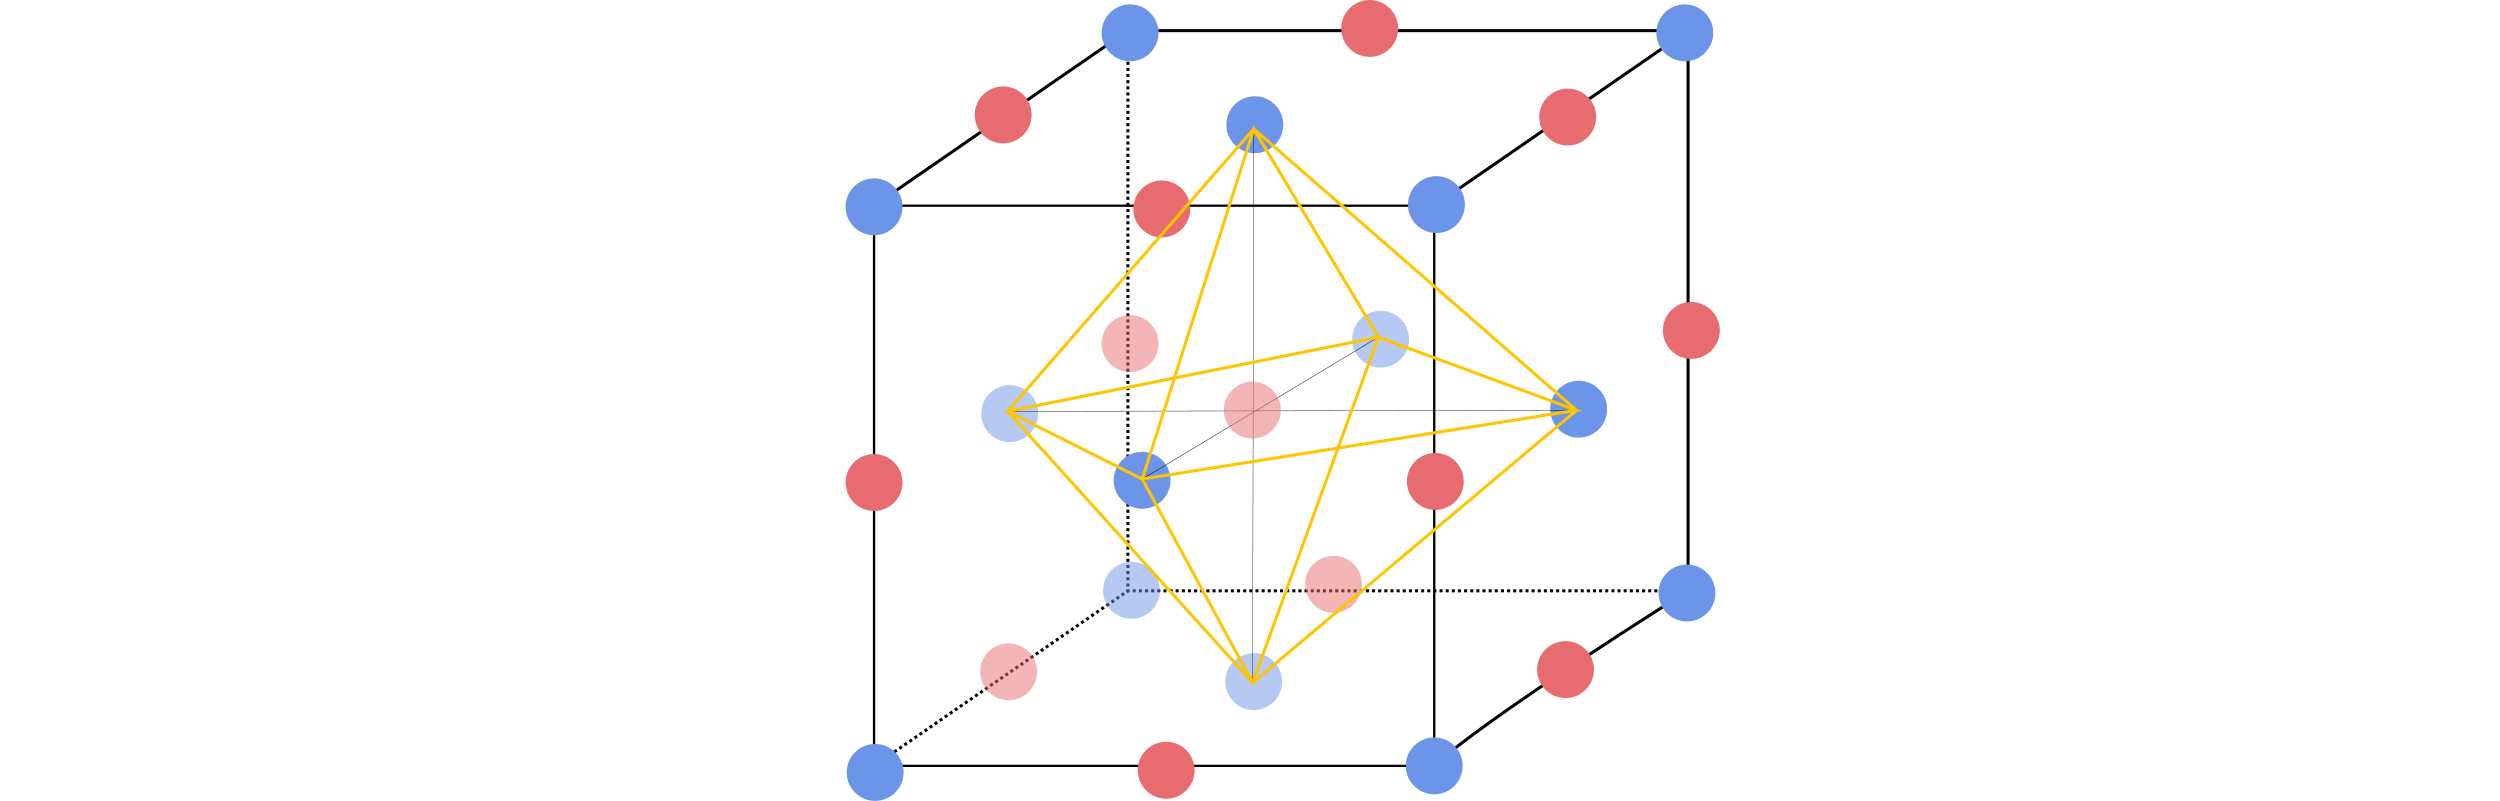 <?xml version="1.0" encoding="UTF-8" standalone="no"?>
<svg
   xmlns:dc="http://purl.org/dc/elements/1.1/"
   xmlns:cc="http://creativecommons.org/ns#"
   xmlns:rdf="http://www.w3.org/1999/02/22-rdf-syntax-ns#"
   xmlns:svg="http://www.w3.org/2000/svg"
   xmlns="http://www.w3.org/2000/svg"
   xmlns:sodipodi="http://sodipodi.sourceforge.net/DTD/sodipodi-0.dtd"
   xmlns:inkscape="http://www.inkscape.org/namespaces/inkscape"
   width="8.5in"
   height="2.723in"
   viewBox="0 0 215.9 69.17"
   version="1.1"
   id="svg8"
   inkscape:version="1.0.1 (3bc2e813f5, 2020-09-07)"
   sodipodi:docname="rock salt.svg">
  <defs
     id="defs2" />
  <sodipodi:namedview
     id="base"
     pagecolor="#ffffff"
     bordercolor="#666666"
     borderopacity="1.0"
     inkscape:pageopacity="0.0"
     inkscape:pageshadow="2"
     inkscape:zoom="1.979899"
     inkscape:cx="410.70658"
     inkscape:cy="98.844901"
     inkscape:document-units="mm"
     inkscape:current-layer="layer1"
     inkscape:document-rotation="0"
     showgrid="false"
     units="in"
     inkscape:window-width="2420"
     inkscape:window-height="1528"
     inkscape:window-x="0"
     inkscape:window-y="0"
     inkscape:window-maximized="0" />
  <g
     inkscape:label="Layer 1"
     inkscape:groupmode="layer"
     id="layer1"
     transform="translate(-54.807,-121.897)">
    <rect
       style="fill:none;stroke:#050000;stroke-width:0.2;stroke-miterlimit:4;stroke-dasharray:none"
       id="rect833"
       width="48.381"
       height="48.381"
       x="130.288"
       y="139.662" />
    <path
       style="fill:none;stroke:#000000;stroke-width:0.265px;stroke-linecap:butt;stroke-linejoin:miter;stroke-opacity:1"
       d="m 130.289,139.662 21.923,-15.119"
       id="path837" />
    <path
       style="fill:none;stroke:#000000;stroke-width:0.265px;stroke-linecap:butt;stroke-linejoin:miter;stroke-opacity:1"
       d="m 178.67,188.043 c 4.158,-3.969 21.923,-15.119 21.923,-15.119"
       id="path839" />
    <path
       style="fill:none;stroke:#000000;stroke-width:0.265px;stroke-linecap:butt;stroke-linejoin:miter;stroke-opacity:1"
       d="m 178.67,139.662 21.923,-15.119"
       id="path841" />
    <path
       style="fill:none;stroke:#000000;stroke-width:0.265;stroke-linecap:butt;stroke-linejoin:miter;stroke-miterlimit:4;stroke-dasharray:0.265, 0.265;stroke-dashoffset:0;stroke-opacity:1"
       d="M 130.289,188.043 152.211,172.924"
       id="path843" />
    <path
       style="fill:none;stroke:#000000;stroke-width:0.265px;stroke-linecap:butt;stroke-linejoin:miter;stroke-opacity:1"
       d="m 152.211,124.543 h 48.381 v 48.381"
       id="path845" />
    <path
       style="fill:none;stroke:#000000;stroke-width:0.265;stroke-linecap:butt;stroke-linejoin:miter;stroke-miterlimit:4;stroke-dasharray:0.265, 0.265;stroke-dashoffset:0;stroke-opacity:1"
       d="M 200.592,172.924 H 152.211 V 124.543"
       id="path847" />
    <circle
       style="opacity:0.5;fill:#6c94e8;fill-opacity:1;stroke:none;stroke-width:0.265;stroke-miterlimit:4;stroke-dasharray:0.265, 0.265;stroke-dashoffset:0"
       id="path849"
       cx="163.077"
       cy="180.767"
       r="2.457" />
    <circle
       style="opacity:0.5;fill:#6c94e8;fill-opacity:1;stroke:none;stroke-width:0.265;stroke-miterlimit:4;stroke-dasharray:0.265, 0.265;stroke-dashoffset:0"
       id="circle860"
       cx="142.005"
       cy="157.616"
       r="2.457" />
    <circle
       style="fill:#6c94e8;fill-opacity:1;stroke:none;stroke-width:0.265;stroke-miterlimit:4;stroke-dasharray:0.265, 0.265;stroke-dashoffset:0"
       id="circle862"
       cx="163.172"
       cy="132.67"
       r="2.457" />
    <circle
       style="opacity:1;fill:#6c94e8;fill-opacity:1;stroke:none;stroke-width:0.265;stroke-miterlimit:4;stroke-dasharray:0.265, 0.265;stroke-dashoffset:0"
       id="circle864"
       cx="191.142"
       cy="157.238"
       r="2.457" />
    <circle
       style="opacity:0.5;fill:#6c94e8;fill-opacity:1;stroke:none;stroke-width:0.265;stroke-miterlimit:4;stroke-dasharray:0.265, 0.265;stroke-dashoffset:0"
       id="circle866"
       cx="174.038"
       cy="151.19"
       r="2.457" />
    <circle
       style="fill:#6c94e8;fill-opacity:1;stroke:none;stroke-width:0.265;stroke-miterlimit:4;stroke-dasharray:0.265, 0.265;stroke-dashoffset:0"
       id="circle868"
       cx="153.439"
       cy="163.38"
       r="2.457" />
    <path
       style="fill:none;stroke:#000000;stroke-width:0.034;stroke-linecap:butt;stroke-linejoin:miter;stroke-miterlimit:4;stroke-dasharray:none;stroke-opacity:1"
       d="m 163.078,133.028 c 0,1.092 -0.095,47.833 -0.095,47.833"
       id="path872"
       sodipodi:nodetypes="cc" />
    <path
       style="fill:none;stroke:#000000;stroke-width:0.035;stroke-linecap:butt;stroke-linejoin:miter;stroke-miterlimit:4;stroke-dasharray:none;stroke-opacity:1"
       d="m 141.826,157.427 49.128,-0.094"
       id="path874"
       sodipodi:nodetypes="cc" />
    <path
       style="fill:none;stroke:#000000;stroke-width:0.039;stroke-linecap:butt;stroke-linejoin:miter;stroke-miterlimit:4;stroke-dasharray:none;stroke-opacity:1"
       d="m 153.448,163.273 20.395,-12.258"
       id="path876" />
    <circle
       style="fill:#6c94e8;fill-opacity:1;stroke:none;stroke-width:0.265;stroke-miterlimit:4;stroke-dasharray:0.265, 0.265;stroke-dashoffset:0"
       id="circle878"
       cx="152.4"
       cy="124.732"
       r="2.457" />
    <circle
       style="fill:#6c94e8;fill-opacity:1;stroke:none;stroke-width:0.265;stroke-miterlimit:4;stroke-dasharray:0.265, 0.265;stroke-dashoffset:0"
       id="circle880"
       cx="200.308"
       cy="124.732"
       r="2.457" />
    <circle
       style="fill:#6c94e8;fill-opacity:1;stroke:none;stroke-width:0.265;stroke-miterlimit:4;stroke-dasharray:0.265, 0.265;stroke-dashoffset:0"
       id="circle882"
       cx="200.497"
       cy="173.113"
       r="2.457" />
    <circle
       style="fill:#6c94e8;fill-opacity:1;stroke:none;stroke-width:0.265;stroke-miterlimit:4;stroke-dasharray:0.265, 0.265;stroke-dashoffset:0"
       id="circle884"
       cx="178.669"
       cy="188.043"
       r="2.457" />
    <circle
       style="fill:#6c94e8;fill-opacity:1;stroke:none;stroke-width:0.265;stroke-miterlimit:4;stroke-dasharray:0.265, 0.265;stroke-dashoffset:0"
       id="circle886"
       cx="130.383"
       cy="188.61"
       r="2.457" />
    <circle
       style="fill:#6c94e8;fill-opacity:1;stroke:none;stroke-width:0.265;stroke-miterlimit:4;stroke-dasharray:0.265, 0.265;stroke-dashoffset:0"
       id="circle888"
       cx="130.288"
       cy="139.757"
       r="2.457" />
    <circle
       style="fill:#e86c6f;fill-opacity:1;stroke:none;stroke-width:0.265;stroke-miterlimit:4;stroke-dasharray:0.265, 0.265;stroke-dashoffset:0"
       id="circle890"
       cx="130.288"
       cy="163.569"
       r="2.457" />
    <circle
       style="fill:#e86c6f;fill-opacity:1;stroke:none;stroke-width:0.265;stroke-miterlimit:4;stroke-dasharray:0.265, 0.265;stroke-dashoffset:0"
       id="circle892"
       cx="141.439"
       cy="131.819"
       r="2.457" />
    <circle
       style="opacity:0.5;fill:#e86c6f;fill-opacity:1;stroke:none;stroke-width:0.265;stroke-miterlimit:4;stroke-dasharray:0.265, 0.265;stroke-dashoffset:0"
       id="circle894"
       cx="152.4"
       cy="151.568"
       r="2.457" />
    <circle
       style="opacity:0.5;fill:#e86c6f;fill-opacity:1;stroke:none;stroke-width:0.265;stroke-miterlimit:4;stroke-dasharray:0.265, 0.265;stroke-dashoffset:0"
       id="circle896"
       cx="141.911"
       cy="179.917"
       r="2.457" />
    <circle
       style="opacity:0;fill:#e86c6f;fill-opacity:1;stroke:none;stroke-width:0.265;stroke-miterlimit:4;stroke-dasharray:0.265, 0.265;stroke-dashoffset:0"
       id="circle898"
       cx="152.4"
       cy="151.568"
       r="2.457" />
    <circle
       style="fill:#6c94e8;fill-opacity:1;stroke:none;stroke-width:0.265;stroke-miterlimit:4;stroke-dasharray:0.265, 0.265;stroke-dashoffset:0"
       id="circle900"
       cx="178.858"
       cy="139.568"
       r="2.457"
       inkscape:transform-center-x="-24.190476"
       inkscape:transform-center-y="-17.386905" />
    <circle
       style="fill:#e86c6f;fill-opacity:1;stroke:none;stroke-width:0.265;stroke-miterlimit:4;stroke-dasharray:0.265, 0.265;stroke-dashoffset:0"
       id="circle902"
       cx="155.14"
       cy="139.946"
       r="2.457" />
    <circle
       style="fill:#e86c6f;fill-opacity:1;stroke:none;stroke-width:0.265;stroke-miterlimit:4;stroke-dasharray:0.265, 0.265;stroke-dashoffset:0"
       id="circle904"
       cx="190.197"
       cy="132.008"
       r="2.457" />
    <circle
       style="fill:#e86c6f;fill-opacity:1;stroke:none;stroke-width:0.265;stroke-miterlimit:4;stroke-dasharray:0.265, 0.265;stroke-dashoffset:0"
       id="circle906"
       cx="173.094"
       cy="124.354"
       r="2.457" />
    <circle
       style="opacity:1;fill:#e86c6f;fill-opacity:1;stroke:none;stroke-width:0.265;stroke-miterlimit:4;stroke-dasharray:0.265, 0.265;stroke-dashoffset:0"
       id="circle908"
       cx="178.763"
       cy="163.475"
       r="2.457" />
    <circle
       style="fill:#e86c6f;fill-opacity:1;stroke:none;stroke-width:0.265;stroke-miterlimit:4;stroke-dasharray:0.265, 0.265;stroke-dashoffset:0"
       id="circle910"
       cx="200.874"
       cy="150.435"
       r="2.457" />
    <circle
       style="fill:#e86c6f;fill-opacity:1;stroke:none;stroke-width:0.265;stroke-miterlimit:4;stroke-dasharray:0.265, 0.265;stroke-dashoffset:0"
       id="circle912"
       cx="190.008"
       cy="179.728"
       r="2.457" />
    <circle
       style="fill:#e86c6f;fill-opacity:1;stroke:none;stroke-width:0.265;stroke-miterlimit:4;stroke-dasharray:0.265, 0.265;stroke-dashoffset:0"
       id="circle914"
       cx="155.518"
       cy="188.421"
       r="2.457" />
    <circle
       style="opacity:0.5;fill:#e86c6f;fill-opacity:1;stroke:none;stroke-width:0.265;stroke-miterlimit:4;stroke-dasharray:0.265, 0.265;stroke-dashoffset:0"
       id="circle916"
       cx="169.975"
       cy="172.357"
       r="2.457" />
    <circle
       style="opacity:0.5;fill:#e86c6f;fill-opacity:1;stroke:none;stroke-width:0.265;stroke-miterlimit:4;stroke-dasharray:0.265, 0.265;stroke-dashoffset:0"
       id="circle918"
       cx="162.957"
       cy="157.315"
       r="2.457" />
    <circle
       style="opacity:0.5;fill:#6c94e8;fill-opacity:1;stroke:none;stroke-width:0.265;stroke-miterlimit:4;stroke-dasharray:0.265, 0.265;stroke-dashoffset:0"
       id="circle920"
       cx="152.52"
       cy="172.883"
       r="2.457" />
    <path
       style="fill:none;stroke:#ffc500;stroke-width:0.265;stroke-linecap:butt;stroke-linejoin:miter;stroke-opacity:1;stroke-miterlimit:4;stroke-dasharray:none"
       d="m 141.826,157.427 11.622,5.845 37.507,-5.94 -17.111,-6.318 -32.017,6.412 21.253,-24.399 27.876,24.305 -27.97,23.529 -9.536,-17.589 9.631,-30.244 10.764,17.987 -10.859,29.847 z"
       id="path1847" />
  </g>
</svg>
